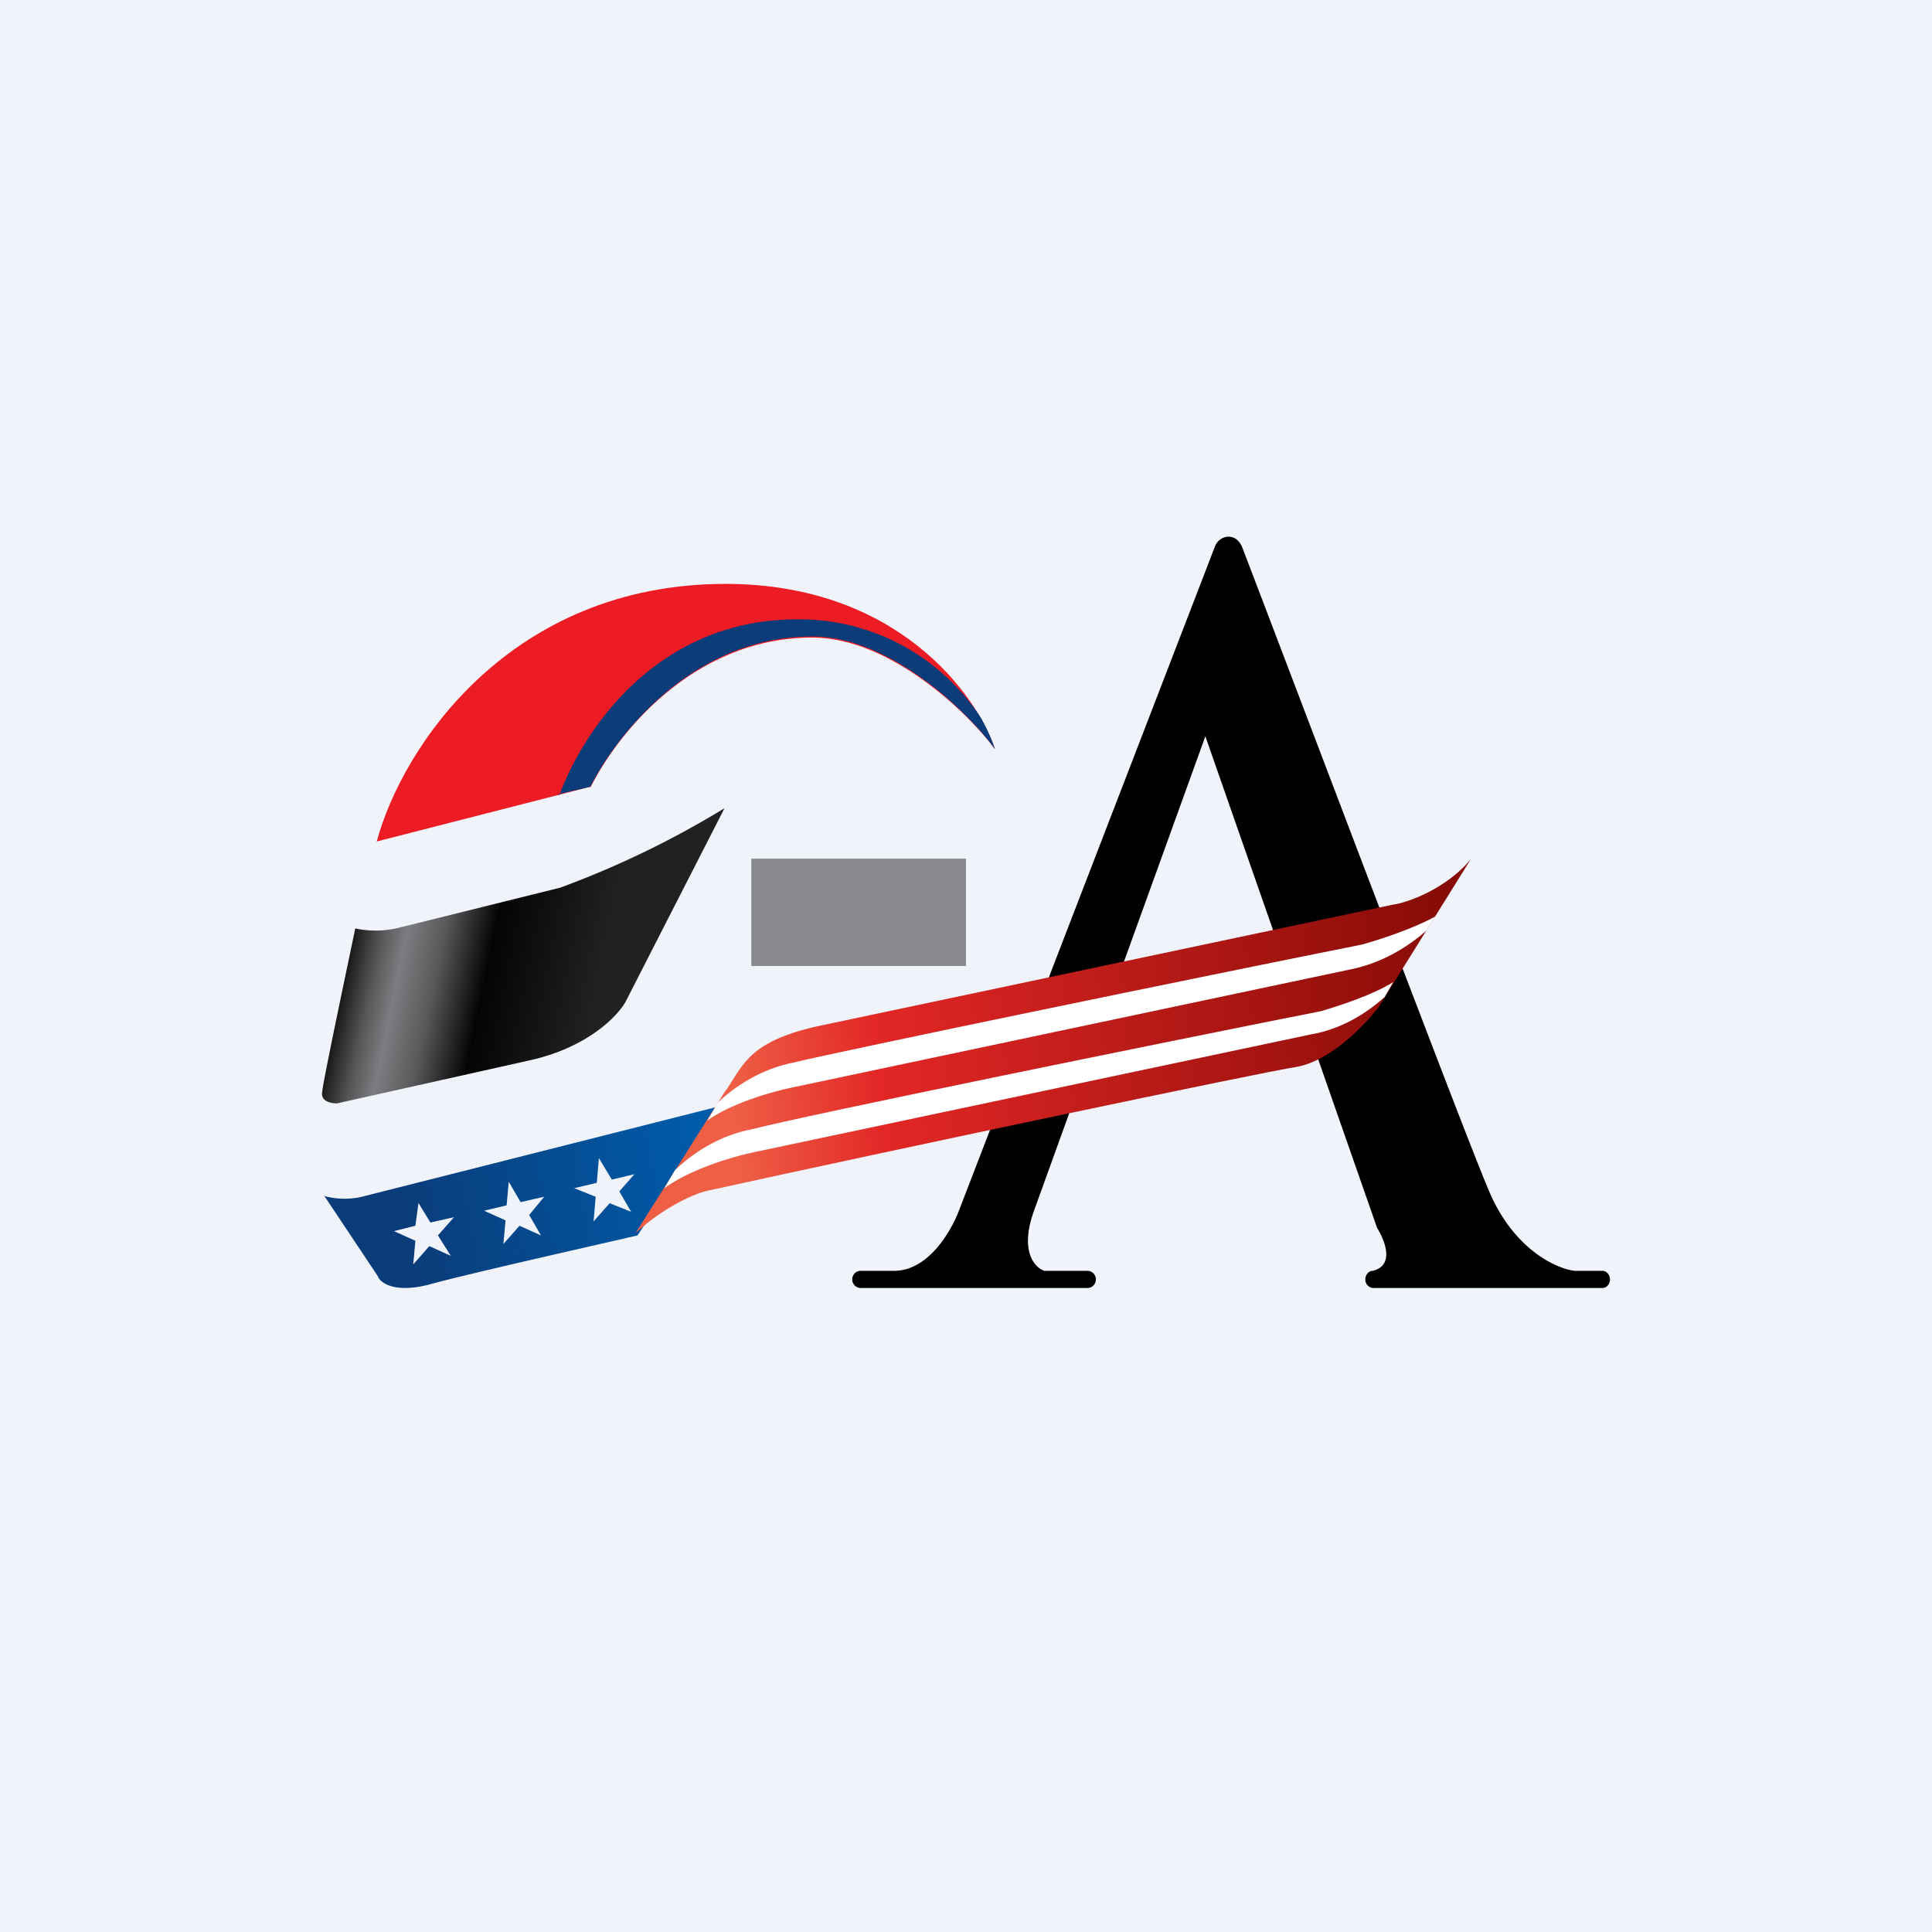 <!-- by TradingView --><svg width="18" height="18" viewBox="0 0 18 18" xmlns="http://www.w3.org/2000/svg"><path fill="#F0F3FA" d="M0 0h18v18H0z"/><path d="m5.5 7.33-1.99.51c.24-.89 1.25-2.4 3.25-2.4 1.6 0 2.34 1.03 2.51 1.54-.25-.34-.98-1.04-1.7-1.04-1.13 0-1.84.93-2.07 1.4Z" fill="#ED1C24"/><path d="m5.2 7.4.3-.07c.23-.46.94-1.4 2.07-1.4.72 0 1.45.7 1.7 1.05a1.65 1.65 0 0 0-.13-.29 2.02 2.02 0 0 0-1.71-.92c-1.29 0-1.98 1-2.22 1.64Z" fill="#0A3C79"/><path d="M3.69 8.65a.92.92 0 0 1-.38 0c-.1.48-.31 1.47-.31 1.54 0 .08.1.09.14.09l1.79-.4c.55-.12.83-.42.9-.55l.92-1.8a8.7 8.7 0 0 1-1.53.74l-1.53.38Z" fill="url(#afxxxfiyd)"/><path fill-rule="evenodd" d="m3.02 11.14.5.75c.02.06.15.16.47.08.32-.09 1.43-.34 1.95-.46l.79-1.21-3.32.84a.72.72 0 0 1-.4 0Zm2.68-.15-.12-.2-.02.23-.21.05.2.08-.02.23.15-.17.2.08-.11-.19.14-.16-.21.05Zm-.96.02.11.19.22-.05-.14.17.11.19-.2-.09-.15.17.02-.22-.2-.09.21-.05.02-.22Zm-.84.2.11.18.22-.05-.15.17.12.19-.2-.09-.15.17.02-.22-.2-.09.2-.05.03-.22Z" fill="url(#bfxxxfiyd)"/><path d="M10.13 12H8.02a.08.08 0 0 1-.08-.08c0-.04.03-.08.08-.08h.31c.32 0 .53-.37.6-.55l2.39-6.2a.14.14 0 0 1 .12-.09c.06 0 .1.03.13.09.7 1.83 2.07 5.46 2.3 6 .23.55.63.73.8.75h.26c.04 0 .07.04.07.08s-.03.08-.07.08h-2.14a.08.08 0 0 1-.07-.08c0-.04.03-.08.07-.08.2-.05.12-.27.04-.4l-1.6-4.58-1.6 4.43c-.13.37.01.52.1.55h.4c.05 0 .08.04.08.08s-.03.08-.08.08Z"/><path d="m6.76 10.16-.84 1.33c.27-.25.57-.38.69-.4 1.68-.37 5.14-1.1 5.47-1.15.33-.06.64-.4.76-.55l.86-1.38c-.23.27-.58.4-.73.42l-5.3 1.12c-.68.14-.74.36-.9.6Z" fill="url(#cfxxxfiyd)"/><path d="M13.37 8.54c-.2.11-.5.21-.68.26-1.55.31-4.8.98-5.3 1.1-.3.06-.54.22-.7.37l-.1.17c.22-.16.6-.27.8-.31l5.2-1.1c.29-.06.53-.21.7-.36l.08-.13Zm-.39.61c-.19.12-.5.22-.67.27-1.56.31-4.8.97-5.3 1.1-.32.06-.56.23-.72.38l-.1.17c.23-.17.62-.29.81-.33l5.2-1.1c.3-.05.53-.2.7-.35l.08-.14Z" fill="#fff"/><path opacity=".5" fill="#222223" d="M7 8h2v1H7z"/><defs><linearGradient id="afxxxfiyd" x1="3.23" y1="8.52" x2="5.61" y2="9.01" gradientUnits="userSpaceOnUse"><stop/><stop offset=".15" stop-color="#58585A"/><stop offset=".24" stop-color="#7C7D80"/><stop offset=".38" stop-color="#59595B"/><stop offset=".57" stop-color="#040405"/><stop offset="1" stop-color="#212122"/></linearGradient><linearGradient id="bfxxxfiyd" x1="3.79" y1="11.59" x2="6.57" y2="11.02" gradientUnits="userSpaceOnUse"><stop stop-color="#0A3C79"/><stop offset="1" stop-color="#005BA9"/></linearGradient><linearGradient id="cfxxxfiyd" x1="6.85" y1="10.44" x2="13.7" y2="9.76" gradientUnits="userSpaceOnUse"><stop stop-color="#EE5F46"/><stop offset=".2" stop-color="#E22726"/><stop offset="1" stop-color="#860B06"/></linearGradient></defs></svg>